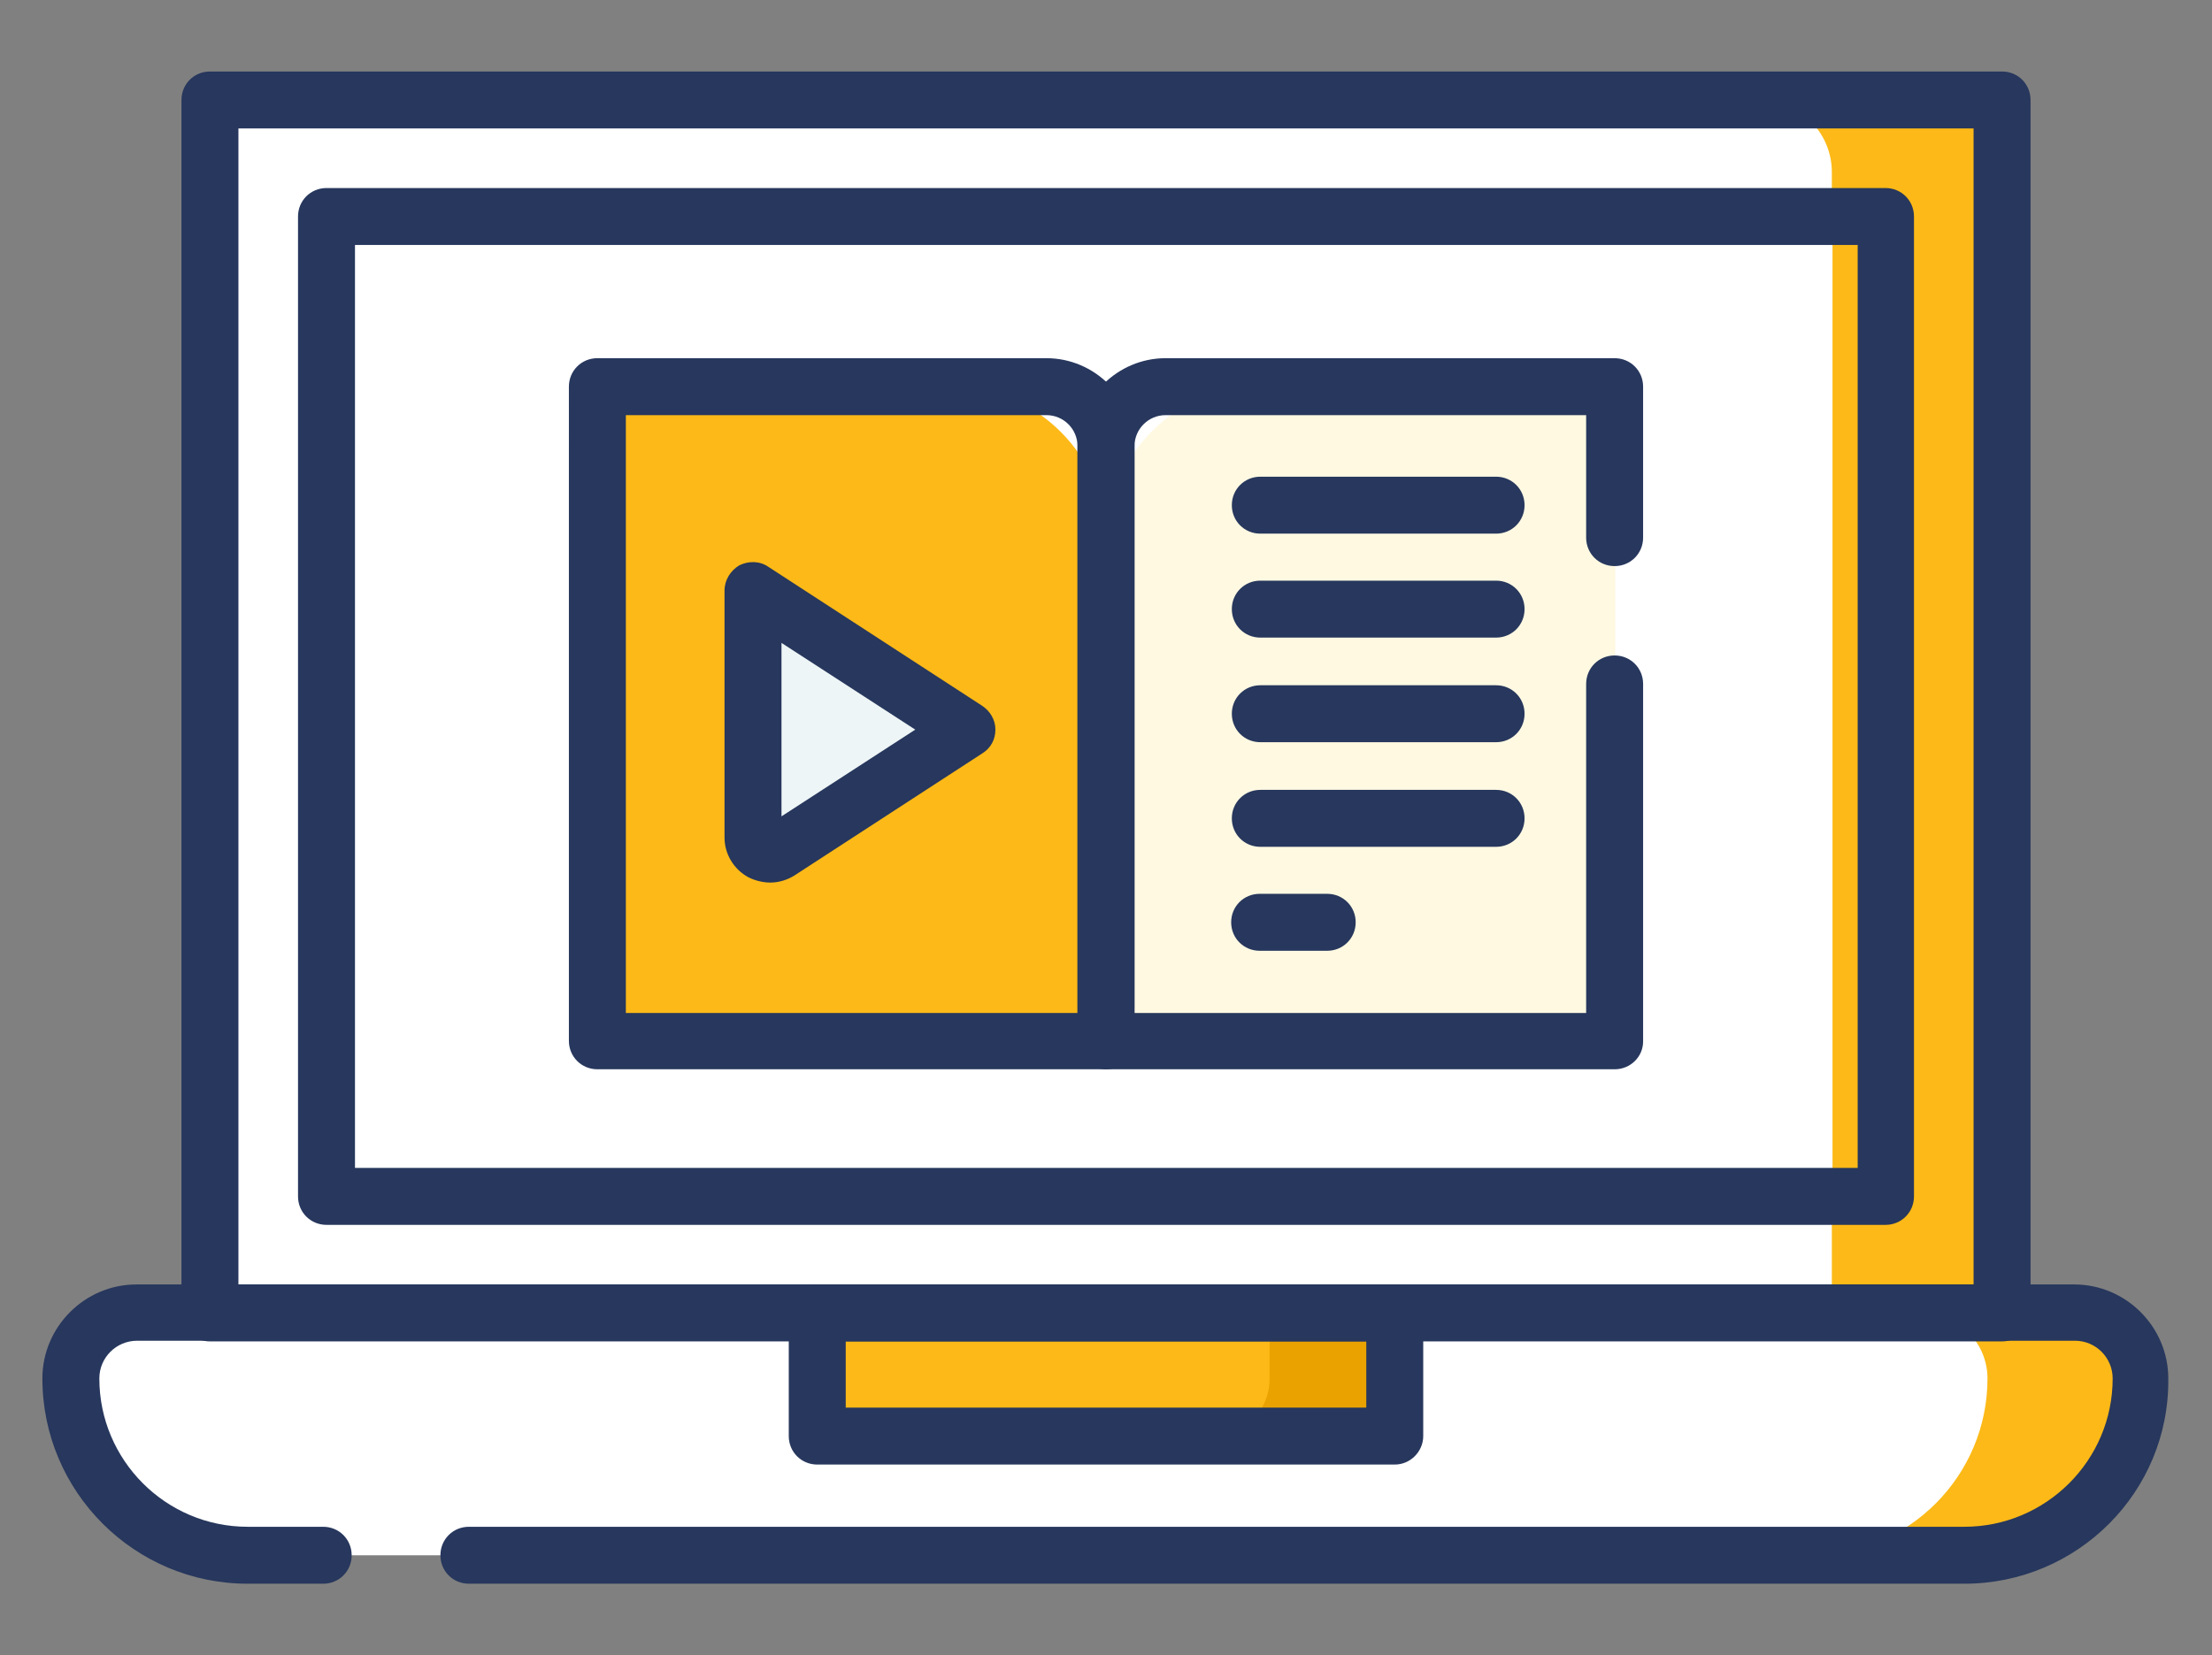 <?xml version="1.0" encoding="utf-8"?>
<!-- Generator: Adobe Illustrator 27.9.1, SVG Export Plug-In . SVG Version: 6.00 Build 0)  -->
<svg version="1.1" id="Layer_1" xmlns="http://www.w3.org/2000/svg" xmlns:xlink="http://www.w3.org/1999/xlink" x="0px" y="0px"
	 viewBox="0 0 334 250" style="enable-background:new 0 0 334 250;" xml:space="preserve">
<rect x="0" y="0" width="334" height="250" fill="#808080" stroke="none"/>
<style type="text/css">
	.st0{fill:#FFFFFF;}
	.st1{fill:#FCB917;}
	.st2{fill:#FFF9E2;}
	.st3{fill:#EAA200;}
	.st4{fill:#EEF5F6;}
	.st5{fill:#27375D;}
</style>
<g>
	<g>
		<g>
			<path class="st0" d="M302.3,198.3H31.7V26c0-6,4.9-10.9,10.9-10.9h248.7c6,0,10.9,4.9,10.9,10.9V198.3z"/>
		</g>
		<g>
			<path class="st1" d="M291.4,15.1h-25.7c6,0,10.9,4.9,10.9,10.9v172.3h25.7V26C302.3,20,297.4,15.1,291.4,15.1z"/>
		</g>
		<g>
			<rect x="49.3" y="32.7" class="st0" width="235.4" height="148"/>
		</g>
		<g>
			<rect x="276.7" y="32.7" class="st1" width="8" height="148"/>
		</g>
		<g>
			<path class="st0" d="M296.6,234.9H37.4c-14.7,0-26.7-11.9-26.7-26.7l0,0c0-5.5,4.5-9.9,9.9-9.9h292.6c5.5,0,9.9,4.5,9.9,9.9l0,0
				C323.3,223,311.3,234.9,296.6,234.9z"/>
		</g>
		<g>
			<path class="st1" d="M313.3,198.3h-23.1c5.5,0,9.9,4.5,9.9,9.9l0,0c0,14.7-11.9,26.7-26.7,26.7h23.1c14.7,0,26.7-11.9,26.7-26.7
				l0,0C323.3,202.7,318.8,198.3,313.3,198.3z"/>
		</g>
		<g>
			<g>
				<path class="st1" d="M159.6,157.2H97.6c-4.1,0-7.4-3.3-7.4-7.4v-84c0-4.1,3.3-7.4,7.4-7.4h46.1c12.8,0,23.3,10.4,23.3,23.3v68.2
					C167,153.9,163.7,157.2,159.6,157.2z"/>
			</g>
			<g>
				<path class="st2" d="M236.4,157.2h-61.9c-4.1,0-7.4-3.3-7.4-7.4V81.6c0-12.8,10.4-23.3,23.3-23.3h46.1c4.1,0,7.4,3.3,7.4,7.4v84
					C243.8,153.9,240.5,157.2,236.4,157.2z"/>
			</g>
		</g>
		<g>
			<path class="st1" d="M202,216.9H132c-4.7,0-8.6-3.8-8.6-8.6v-10h87.2v10C210.6,213,206.8,216.9,202,216.9z"/>
		</g>
		<g>
			<path class="st3" d="M191.7,198.3v10c0,4.7-3.8,8.6-8.6,8.6H202c4.7,0,8.6-3.8,8.6-8.6v-10H191.7z"/>
		</g>
		<g>
			<path class="st4" d="M113.7,126.4V93.9c0-2,2.3-3.3,4-2.2l25,16.3c1.6,1,1.6,3.3,0,4.3l-25,16.3
				C115.9,129.7,113.7,128.5,113.7,126.4z"/>
		</g>
	</g>
	<g>
		<g>
			<path class="st5" d="M296.6,239.2H70.8c-2.4,0-4.3-1.9-4.3-4.3s1.9-4.3,4.3-4.3h225.8c12.3,0,22.4-10,22.4-22.4
				c0-3.1-2.5-5.7-5.7-5.7H20.7c-3.1,0-5.7,2.5-5.7,5.7c0,12.3,10,22.4,22.4,22.4h11.4c2.4,0,4.3,1.9,4.3,4.3s-1.9,4.3-4.3,4.3H37.4
				c-17.1,0-31-13.9-31-31c0-7.8,6.4-14.2,14.2-14.2h292.6c7.8,0,14.2,6.4,14.2,14.2C327.6,225.3,313.7,239.2,296.6,239.2z"/>
		</g>
		<g>
			<path class="st5" d="M302.3,202.6H31.7c-2.4,0-4.3-1.9-4.3-4.3V15.1c0-2.4,1.9-4.3,4.3-4.3h270.6c2.4,0,4.3,1.9,4.3,4.3v183.2
				C306.6,200.7,304.7,202.6,302.3,202.6z M36,194H298V19.4H36V194z"/>
		</g>
		<g>
			<g>
				<path class="st5" d="M167,161.5H90.2c-2.4,0-4.3-1.9-4.3-4.3V58.4c0-2.4,1.9-4.3,4.3-4.3H158c7.3,0,13.3,6,13.3,13.3v89.9
					C171.3,159.6,169.4,161.5,167,161.5z M94.5,153h68.2V67.4c0-2.6-2.1-4.7-4.7-4.7H94.5V153z"/>
			</g>
			<g>
				<path class="st5" d="M243.8,161.5H167c-2.4,0-4.3-1.9-4.3-4.3V67.4c0-7.3,6-13.3,13.3-13.3h67.8c2.4,0,4.3,1.9,4.3,4.3v22.8
					c0,2.4-1.9,4.3-4.3,4.3s-4.3-1.9-4.3-4.3V62.7H176c-2.6,0-4.7,2.1-4.7,4.7V153h68.2v-49.7c0-2.4,1.9-4.3,4.3-4.3
					s4.3,1.9,4.3,4.3v54C248.1,159.6,246.2,161.5,243.8,161.5z"/>
			</g>
			<g>
				<path class="st5" d="M225.9,80.6h-35.6c-2.4,0-4.3-1.9-4.3-4.3s1.9-4.3,4.3-4.3h35.6c2.4,0,4.3,1.9,4.3,4.3
					S228.3,80.6,225.9,80.6z"/>
			</g>
			<g>
				<path class="st5" d="M225.9,96.3h-35.6c-2.4,0-4.3-1.9-4.3-4.3s1.9-4.3,4.3-4.3h35.6c2.4,0,4.3,1.9,4.3,4.3
					S228.3,96.3,225.9,96.3z"/>
			</g>
			<g>
				<path class="st5" d="M225.9,112.1h-35.6c-2.4,0-4.3-1.9-4.3-4.3c0-2.4,1.9-4.3,4.3-4.3h35.6c2.4,0,4.3,1.9,4.3,4.3
					C230.2,110.2,228.3,112.1,225.9,112.1z"/>
			</g>
			<g>
				<path class="st5" d="M225.9,127.9h-35.6c-2.4,0-4.3-1.9-4.3-4.3s1.9-4.3,4.3-4.3h35.6c2.4,0,4.3,1.9,4.3,4.3
					S228.3,127.9,225.9,127.9z"/>
			</g>
			<g>
				<path class="st5" d="M200.4,143.6h-10.2c-2.4,0-4.3-1.9-4.3-4.3s1.9-4.3,4.3-4.3h10.2c2.4,0,4.3,1.9,4.3,4.3
					S202.8,143.6,200.4,143.6z"/>
			</g>
		</g>
		<g>
			<path class="st5" d="M284.7,185H49.3c-2.4,0-4.3-1.9-4.3-4.3v-148c0-2.4,1.9-4.3,4.3-4.3h235.4c2.4,0,4.3,1.9,4.3,4.3v148
				C289,183.1,287.1,185,284.7,185z M53.6,176.4h226.9V37H53.6V176.4z"/>
		</g>
		<g>
			<path class="st5" d="M210.6,221.2h-87.2c-2.4,0-4.3-1.9-4.3-4.3v-18.6c0-2.4,1.9-4.3,4.3-4.3h87.2c2.4,0,4.3,1.9,4.3,4.3v18.6
				C214.9,219.2,213,221.2,210.6,221.2z M127.7,212.6h78.6v-10h-78.6V212.6z"/>
		</g>
		<g>
			<path class="st5" d="M116.3,133.3c-1.1,0-2.3-0.3-3.3-0.8c-2.2-1.2-3.6-3.5-3.6-6V89.2c0-1.6,0.9-3,2.2-3.8
				c1.4-0.7,3.1-0.7,4.4,0.2l32.3,21c1.2,0.8,2,2.1,2,3.6c0,1.5-0.7,2.8-2,3.6L120,132.2C118.9,132.9,117.6,133.3,116.3,133.3z
				 M118,97.1v26.2l20.2-13.1L118,97.1z"/>
		</g>
	</g>
</g>
</svg>
